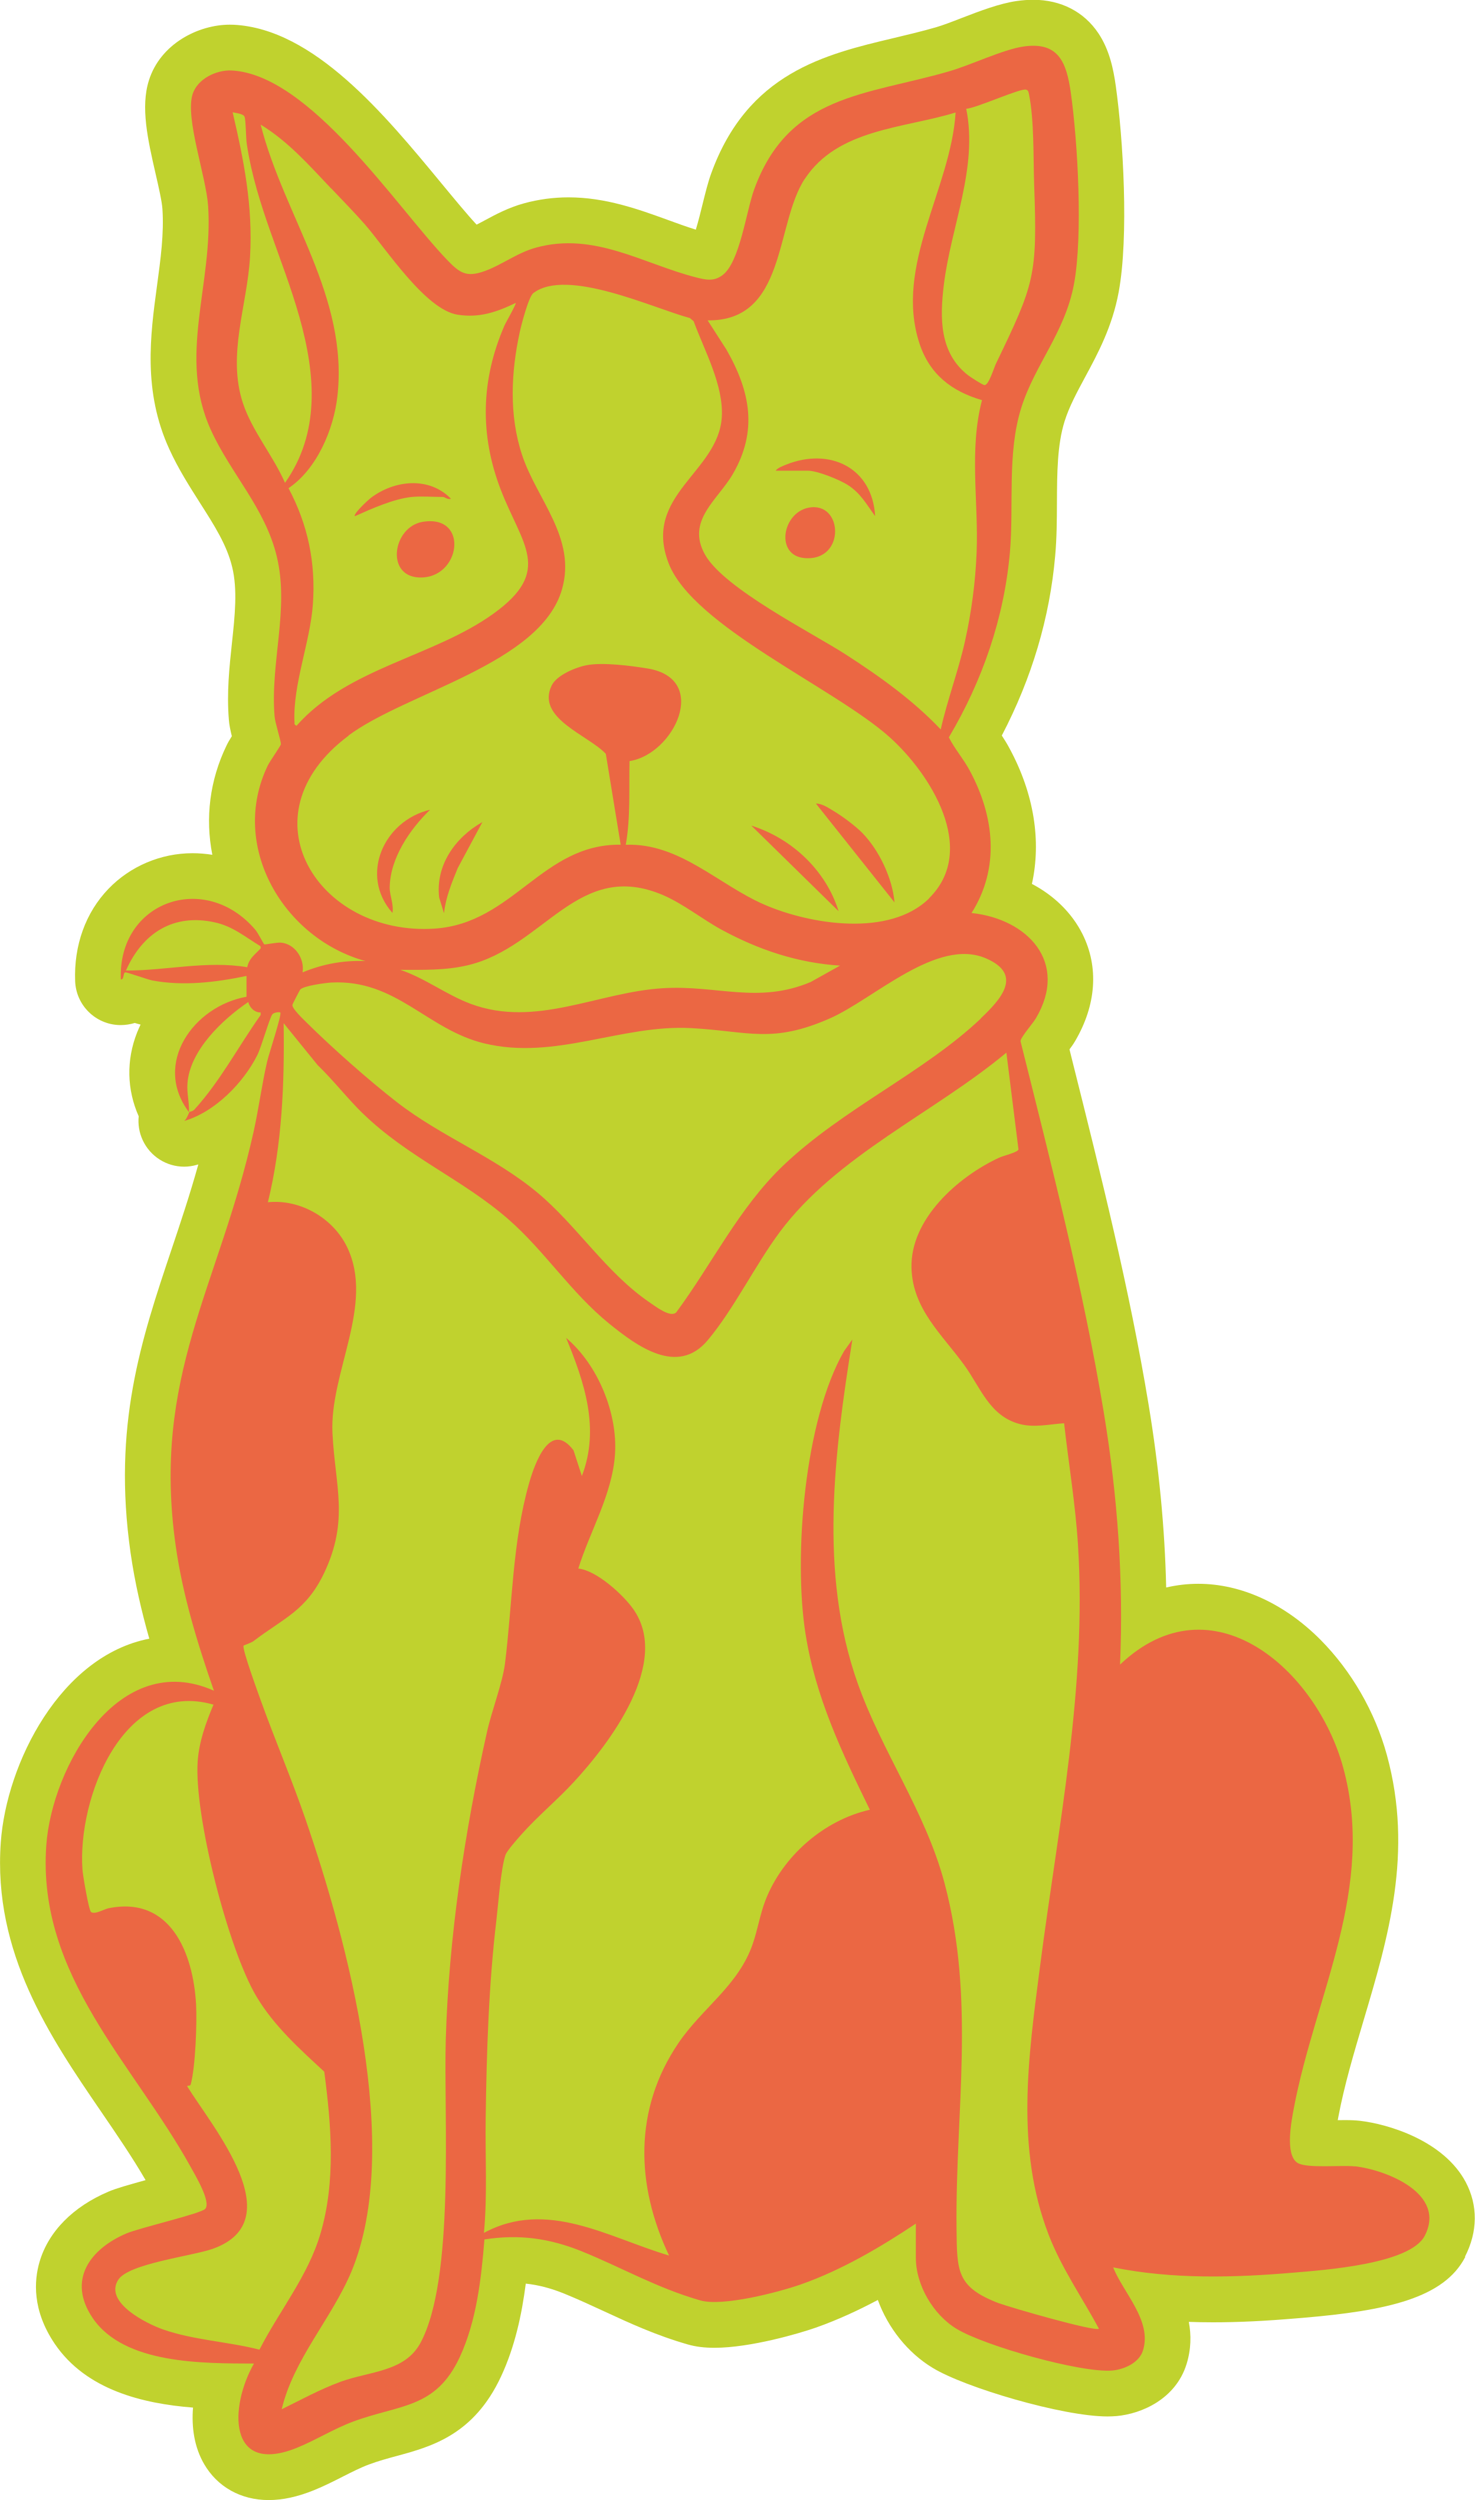 <?xml version="1.0" encoding="UTF-8"?>
<svg id="Capa_2" data-name="Capa 2" xmlns="http://www.w3.org/2000/svg" viewBox="0 0 203.33 344.46">
  <defs>
    <style>
      .cls-1 {
        fill: #c0d22e;
      }

      .cls-2 {
        fill: #eb6743;
      }
    </style>
  </defs>
  <g id="Capa_1-2" data-name="Capa 1">
    <g>
      <path class="cls-1" d="M201.99,310.95c-2.93,5.68-10.78,7.42-22.48,8.4l-.62.05c-4.44.38-8.14.56-11.66.56-1.14,0-2.26-.02-3.35-.06.34,1.79.33,3.76-.32,5.84-1.49,4.76-6.14,6.83-9.67,7.14-.01,0-.02,0-.04,0-.37.03-.77.05-1.18.05-6.2,0-19.64-3.98-24.08-6.68-3.47-2.09-6.18-5.53-7.58-9.37-2.63,1.4-5.51,2.74-8.51,3.8-2.21.78-9.02,2.79-14.01,2.79-1.4,0-2.62-.15-3.71-.47-4.38-1.26-8.01-2.94-11.51-4.56-1.85-.85-3.59-1.66-5.46-2.42-1.87-.76-3.6-1.21-5.33-1.39-.55,4.24-1.49,8.68-3.41,12.79-3.75,8.06-9.62,9.66-14.32,10.94-1.33.36-2.59.7-3.9,1.19-1.13.42-2.31,1.02-3.56,1.65-1.26.64-2.56,1.3-4.01,1.89-2.25.91-4.3,1.36-6.24,1.36-3.83,0-7.07-1.81-8.9-4.96-1.37-2.36-1.75-5.09-1.53-7.78-6.93-.55-14.74-2.42-19.07-8.8-3.12-4.62-2.85-8.7-2.08-11.31,1.23-4.15,4.61-7.58,9.53-9.66,1.04-.44,2.56-.87,5.08-1.57-1.82-3.14-3.94-6.23-6.16-9.48-6.98-10.21-14.9-21.79-13.8-37.07.78-10.91,8.23-25.67,20.47-28.05-1.06-3.73-1.99-7.71-2.58-11.82-2.5-17.54,1.46-29.33,5.65-41.82,1.26-3.75,2.54-7.58,3.69-11.7-.07.02-.14.04-.22.06-.58.17-1.16.25-1.74.25-2.4,0-4.67-1.39-5.72-3.68-.48-1.05-.65-2.17-.54-3.26-1.63-3.67-1.73-7.73-.22-11.55.15-.37.31-.73.48-1.09-.25-.06-.51-.13-.8-.22-.64.19-1.29.29-1.92.29-.06,0-.14,0-.2,0-3.3-.1-5.97-2.73-6.1-6.04-.19-4.92,1.43-9.45,4.59-12.73,3-3.12,7.22-4.91,11.59-4.91.93,0,1.84.08,2.73.22-1-5.09-.35-10.28,1.95-15.04.19-.4.42-.8.74-1.3-.21-.86-.36-1.56-.41-2.26-.31-3.76.07-7.25.43-10.63.4-3.75.78-7.29.03-10.4-.73-3.04-2.45-5.73-4.44-8.85-1.46-2.3-2.98-4.67-4.23-7.41-3.66-7.99-2.62-15.69-1.7-22.48.5-3.7.98-7.19.75-10.62-.07-1.04-.53-3.06-.94-4.84-1.08-4.72-2.09-9.18-.92-12.87,1.58-5.03,6.8-7.67,11.14-7.67.19,0,.37,0,.55.01,11.06.56,20.79,12.35,28.61,21.82,1.79,2.16,3.48,4.22,4.87,5.72.38-.19.77-.4,1.18-.62,1.43-.77,3.21-1.73,5.37-2.32,1.97-.54,4.04-.82,6.12-.82,5.12,0,9.66,1.65,13.66,3.1,1.34.49,2.63.96,3.89,1.35.36-1.17.71-2.61.94-3.55.38-1.52.73-2.96,1.17-4.17,5.03-13.9,15.71-16.43,25.14-18.67,1.93-.46,3.91-.93,5.85-1.49.94-.27,2.27-.78,3.55-1.28,2.55-.98,5.18-1.99,7.58-2.34.79-.11,1.55-.17,2.27-.17,3.83,0,7.03,1.65,9.02,4.65,1.51,2.28,2.05,4.92,2.37,7.21,1.02,7.2,1.82,20.78.4,28.42-.88,4.76-2.88,8.48-4.65,11.75-1.12,2.08-2.18,4.05-2.8,6.03-1.02,3.24-1.04,7.11-1.06,11.2-.01,2.39-.02,4.85-.24,7.33-.75,8.55-3.22,16.86-7.36,24.78.36.55.74,1.15,1.09,1.82,3.35,6.21,4.37,12.7,3.06,18.62,3.07,1.62,5.5,3.99,6.96,6.89,2.29,4.56,1.92,9.82-1.03,14.81,0,0-.01.02-.02.03-.21.36-.46.71-.73,1.07.14.56.28,1.12.42,1.69,3.87,15.43,7.87,31.39,10.49,47.28,1.43,8.67,2.23,16.98,2.42,25.17,1.46-.34,2.94-.51,4.43-.51,5.91,0,11.89,2.74,16.84,7.71,4.27,4.3,7.52,9.93,9.15,15.87,3.68,13.43.17,25.22-3.22,36.61-1.35,4.55-2.63,8.85-3.46,13.22,0,0-.07.36-.09.49.33,0,.65-.01.95-.01.86,0,1.49.03,2.06.09,4.02.46,11.59,2.76,14.62,8.43,1.71,3.21,1.68,6.87-.09,10.29Z"/>
      <path class="cls-2" d="M186.76,298.48c-1.86-.21-6.66.32-7.92-.5-1.72-1.14-.82-5.72-.49-7.49,2.98-15.76,11.35-30.35,6.8-47-3.69-13.43-18.07-26.18-30.75-14.15.5-11.65-.34-23.2-2.24-34.73-2.83-17.11-7.28-34.33-11.48-51.15-.03-.49,1.67-2.42,2.11-3.15,4.57-7.71-1.12-13.7-8.86-14.52,3.94-6.24,3.14-13.34-.25-19.62-.86-1.61-2.06-2.96-2.88-4.58,4.63-7.8,7.62-16.44,8.42-25.53.56-6.52-.41-13.58,1.56-19.87,1.86-5.94,6.03-10.39,7.27-17.05,1.24-6.66.53-19.52-.44-26.38-.59-4.14-1.67-7.06-6.53-6.35-2.82.41-7.28,2.57-10.29,3.43-11.38,3.3-22.08,3.15-26.83,16.27-1.08,2.95-1.98,10.02-4.35,11.79-1.22.92-2.3.66-3.69.31-7.28-1.87-13.99-6.29-22.01-4.1-2.61.71-4.69,2.37-7.1,3.24-2.57.93-3.48.22-5.25-1.62-6.94-7.27-18.84-25.47-29.63-26.02-2.11-.1-4.72,1.16-5.38,3.27-1.05,3.3,1.86,11.29,2.14,15.39.72,10.82-4.26,20.75.4,30.91,2.74,6,7.48,10.75,9.07,17.41,1.74,7.27-.92,14.55-.31,21.99.07.93.91,3.45.87,3.86-.02.22-1.53,2.36-1.8,2.92-5.38,11.11,2.17,23.85,13.46,26.95-3.02-.12-5.87.4-8.67,1.56.3-1.9-1.05-3.94-3.01-4.1-.57-.04-2.17.3-2.27.24-.1-.06-.84-1.55-1.24-2.02-6.96-8.15-18.96-3.86-18.53,6.85.5.02.26-.91.62-.97.21-.04,3.01.97,3.7,1.11,4.31.81,8.77.26,13-.62v2.87c-7.22,1.27-13,9.17-7.93,15.9h.06c-.1.12-.38.99-.72,1.21,4.2-1.21,8.15-5.22,10.08-9.07.56-1.11,1.7-5.16,2.08-5.63.22-.26.99-.34,1.09-.24.25.24-1.61,5.82-1.81,6.74-.74,3.2-1.16,6.48-1.87,9.68-4.76,21.36-14.08,33.62-10.73,57.12.97,6.81,3.01,13.44,5.26,19.9-13.09-5.84-22.33,10.41-23.11,21.31-1.28,17.97,12.06,30.1,19.93,44.35.59,1.08,2.83,4.79,1.98,5.73-.58.65-9.02,2.61-10.83,3.37-5.04,2.14-8.23,6.43-4.69,11.66,4.35,6.43,15.35,6.25,22.24,6.28-3.41,5.96-3.63,15.48,5.94,11.6,2.59-1.05,5.01-2.59,7.72-3.6,6.46-2.4,11.38-1.74,14.71-8.89,2.31-4.98,2.96-10.78,3.4-16.21,4.78-.74,8.96-.16,13.4,1.63,5.66,2.3,10.27,5.01,16.35,6.77,3.07.88,10.75-1.11,13.89-2.21,5.6-1.97,10.92-5.1,15.83-8.37v4.7c0,3.8,2.42,7.87,5.62,9.8,3.83,2.33,17.13,6.1,21.46,5.74,1.64-.15,3.7-1.06,4.23-2.76,1.28-4.1-2.71-7.94-4.11-11.45,8.15,1.65,16.64,1.43,24.91.72,4.12-.35,16.02-1.16,18.04-5.07,3.01-5.82-5.29-9.08-9.64-9.58h0ZM35.93,139.85c-3.07,4.32-5.56,9.1-9.14,13.03-.24.26-.69.29-.74.34v.02-.02c.06-1.38-.31-2.53-.21-3.94.32-4.55,4.82-8.81,8.39-11.23.16.77.88,1.47,1.7,1.44v.35h0ZM35.75,130.86c-.75.78-1.41,1.22-1.67,2.4-5.57-.94-11.14.47-16.72.46,2.29-5.17,6.56-7.92,12.29-6.63,2.45.54,4.17,2.01,6.25,3.27.1.37.01.31-.16.5ZM141.46,12.36c.31.09.32.34.38.59.74,3.65.59,8.71.72,12.53.46,12.57.03,13.64-5.25,24.59-.3.6-.99,2.99-1.59,2.99-.24,0-1.95-1.11-2.27-1.36-3.96-3.08-3.9-7.9-3.34-12.46.97-8.02,4.73-16.1,3.09-24.23l-.03-.02c1.37-.06,7.5-2.87,8.28-2.64ZM110.93,24.67c4.54-6.94,13.65-6.97,20.8-9.17v-.02.02c-.65,10.51-8.5,21.1-4.98,31.82,1.39,4.24,4.42,6.59,8.62,7.81-1.8,6.88-.47,13.94-.74,20.93-.16,4.13-.72,8.33-1.62,12.35-.9,4.03-2.42,8.02-3.33,12.09-3.83-4.04-8.39-7.29-13.05-10.3-4.66-3.01-16.8-9.09-19.44-13.78-2.64-4.69,1.74-7.52,3.82-11.09,3.48-5.96,2.42-11.41-.87-17.16l-2.59-4.03c10.89.13,9.27-13.21,13.38-19.49h0ZM39.29,66.53c-1.61-3.71-4.51-7.1-5.79-10.95-2.23-6.69.59-13.47.97-20.24.4-6.93-.84-13.19-2.4-19.87.46.12,1.5.18,1.65.64.19.58.16,2.89.31,3.79,1.25,8.33,5,15.79,7.25,23.8,2.26,8.02,2.83,15.99-1.99,22.82v.02h0ZM40.59,99.42c-.21-5.19,2.17-10.96,2.54-16.15.41-5.72-.68-10.98-3.36-16.01,3.89-2.61,6.22-8.06,6.74-12.65,1.55-13.78-7.35-24.78-10.58-37.44,3.79,2.3,6.71,5.63,9.73,8.81h.02c1.53,1.62,3.12,3.23,4.6,4.91,2.96,3.4,8.37,11.78,12.81,12.47,3.01.47,5.38-.37,8-1.62.12.12-1.39,2.73-1.56,3.14-3.24,7.47-3.42,15.03-.49,22.62,2.93,7.59,7.21,11.13-1.02,17.05-8.29,5.97-20.06,7.43-27.15,15.45-.4-.24-.25-.32-.26-.59h0ZM48.02,101.35c8.02-5.97,26.49-9.86,29.45-20.15,2.03-7.08-3.49-12.4-5.51-18.54-1.8-5.47-1.52-11.34-.31-16.91.22-1.02,1.22-4.86,1.86-5.36,4.63-3.55,16.54,2.08,21.59,3.43l.52.44c1.48,4.05,4.14,8.77,3.88,13.21-.47,7.62-10.94,10.72-7.34,20.11,3.35,8.73,22.86,17.17,30.46,23.97,5.62,5.03,12.25,15.49,5.46,22.2v.03c-5.46,5.36-16.38,3.61-22.73.85-6.35-2.76-11.68-8.52-19.09-8.24.68-3.8.43-7.68.52-11.53,6.12-.93,11.14-11.35,2.48-12.76-2.26-.37-6.12-.87-8.34-.46-1.52.28-4.19,1.37-4.88,2.82-2.17,4.51,5.1,6.84,7.47,9.4l2.05,12.52c-10.8-.15-14.8,10.83-25.63,11.56-16.07,1.08-26.65-15.58-11.88-26.58h0ZM115.84,133.01v.02h-.02l-4.07,2.27c-7.25,3.05-12.91.4-20.34.85-8.99.54-17.5,5.49-26.49,2.17-3.37-1.25-6.32-3.55-9.74-4.7,3.09,0,6.18.1,9.26-.62,10.61-2.48,15.24-14.73,27.02-9.65,2.76,1.2,5.36,3.3,8.02,4.75,5.11,2.77,10.51,4.58,16.35,4.94h.02s0-.02,0-.02ZM41.37,136.36c.41-.54,3.49-.94,4.31-.99,8.93-.46,13.16,6.44,21.02,8.37,9.83,2.4,18.91-2.61,28.57-2.09,7.97.43,11.12,2.18,19.13-1.34,6.07-2.67,14.75-11.19,21.52-8.27,5.17,2.23,2.05,5.64-.71,8.26v.03c-7.89,7.47-19.01,12.4-27.27,20.28-6.07,5.81-9.76,13.49-14.71,20.19-.79.82-2.85-.8-3.7-1.37-6-4.1-9.97-10.55-15.45-15.12-5.97-4.97-13.24-7.71-19.34-12.44-3.9-3.02-9.04-7.58-12.54-11.05-.41-.41-1.96-1.87-1.89-2.37.01-.12.99-1.99,1.06-2.08h0ZM35.77,323.73c-4.38-1.12-9.04-1.3-13.33-2.8-2.29-.81-8.15-3.74-6.13-6.84,1.44-2.24,10.25-3.26,13.06-4.27,10.83-3.89-.04-16.7-3.55-22.35-.07-.19.41-.02.47-.28.65-2.36.88-8.51.74-11.04-.4-7.1-3.54-14.96-12.06-13.24-.63.13-1.87.9-2.42.52-.31-.22-1.13-5.07-1.18-5.81-.72-9.8,5.57-26.35,18.06-22.76-1.05,2.49-1.99,5.09-2.18,7.81-.52,7.44,4.22,25.88,8.09,32.38,2.42,4.07,5.94,7.22,9.36,10.38.97,7.38,1.61,15.11-.53,22.33-1.72,5.84-5.66,10.61-8.4,15.96h0ZM137.73,317.35c-5.87-2.25-5.81-4.39-5.87-10.33-.18-16.18,2.65-31.42-1.67-47.62-2.62-9.82-8.62-18.04-11.97-27.52-5.37-15.18-3.2-31.76-.72-47.33l-1.15,1.61c-5.45,9.46-6.99,28.26-5.31,38.93,1.37,8.73,5.04,16.42,8.87,24.25-6.34,1.43-12.03,6.4-14.39,12.47-.75,1.95-1.07,4.03-1.74,5.97-1.96,5.78-6.99,8.86-10.3,13.77-6.13,9.08-5.85,19.52-1.25,29.21-8.36-2.47-16.8-7.83-25.52-3.12.49-5.22.16-10.53.24-15.79.13-9.11.41-18.34,1.49-27.4.26-2.23.6-6.97,1.24-8.88.21-.6,1.69-2.25,2.21-2.84,2.21-2.49,4.95-4.75,7.22-7.22,4.94-5.35,13.41-16.47,8.17-23.84-1.41-1.99-5.08-5.32-7.56-5.56,1.61-5.17,4.69-10.21,5.06-15.77.37-5.56-2.3-12.26-6.74-16.01,2.52,6.1,4.69,12.5,2.17,19.03l-1.15-3.54c-3.21-4.23-5.35,1.81-6.13,4.55-2.3,8.09-2.29,16.63-3.32,24.85-.34,2.64-1.83,6.52-2.46,9.33-3.09,13.75-5.29,28.35-5.7,42.45-.31,10.6,1.29,32.94-3.49,41.8-2.17,4.01-7,3.89-11.01,5.35-2.81,1.03-5.45,2.48-8.12,3.79,1.67-6.96,6.85-12.43,9.6-18.94,7.12-17-.5-45.52-6.35-62.45-1.89-5.48-4.17-10.82-6.13-16.26-.35-.99-2.62-7.16-2.37-7.56.04-.06,1.06-.38,1.4-.65,4.14-3.15,7.22-4.16,9.69-9.33,3.49-7.34,1.52-11.98,1.16-19.31-.4-8.36,5.84-17.69,2.02-25.62-1.95-4.03-6.49-6.63-10.92-6.18,1.97-8.05,2.29-16.4,2.17-24.67l4.69,5.78c2.18,2.1,4.07,4.55,6.22,6.66l-.02-.03c6.3,6.12,13.83,9.12,20.14,14.65,4.97,4.35,8.59,10.07,13.84,14.33,3.88,3.14,9.45,7.24,13.59,2.29,3.6-4.29,6.52-10.31,9.92-14.89,7.85-10.55,21.29-16.43,31.25-24.73l1.67,13.34c-.12.41-2.14.87-2.71,1.15-5.62,2.62-12.22,8.42-12.04,15.17.15,5.68,4.22,9.17,7.27,13.38,2.27,3.12,3.51,7.09,7.74,8.15,1.95.49,4.07,0,6.03-.13.62,5.57,1.56,11.14,1.91,16.74,1.25,19.71-2.76,38.91-5.26,58.31-1.59,12.32-3.38,24.85,1.22,36.76,1.77,4.59,4.61,8.64,6.93,12.94-.56.44-12.2-2.92-13.72-3.49h.01Z"/>
      <path class="cls-2" d="M118.89,114.78c2.31,2.38,4.14,6.24,4.42,9.55l-10.83-13.61c.75-.06,1.75.6,2.39.99,1.21.71,3.07,2.1,4.03,3.08v-.02h0Z"/>
      <path class="cls-2" d="M115.6,125.54l-12.03-11.79c5.6,1.76,10.29,6.18,12.03,11.79Z"/>
      <path class="cls-2" d="M59.28,111.57c-2.79,2.7-5.51,6.68-5.56,10.72,0,1.16.59,2.31.38,3.49-4.6-5.2-1.18-12.72,5.17-14.21Z"/>
      <path class="cls-2" d="M61.19,125.77l-.65-2.11c-.53-4.45,2.23-8.3,5.96-10.4l-3.4,6.34c-.82,2.01-1.65,4.01-1.89,6.18h-.02Z"/>
      <path class="cls-2" d="M111.45,69.95c4.81-.94,5.16,7.43-.54,6.94-4.07-.35-3.09-6.22.54-6.94Z"/>
      <path class="cls-2" d="M106.94,64.85c.19-.37,1.06-.68,1.44-.84,6-2.39,11.87.4,12.26,7.1-1.21-1.65-1.99-3.14-3.77-4.29-1.15-.73-4.2-1.97-5.5-1.97h-4.45.02Z"/>
      <path class="cls-2" d="M58.25,71.9c6.52-1.09,5.28,7.96-.53,7.66-4.61-.25-3.54-6.97.53-7.66Z"/>
      <path class="cls-2" d="M56.75,68.47c-2.49.26-5.53,1.62-7.83,2.65-.28-.3,1.87-2.27,2.18-2.51,3.29-2.49,8.06-2.98,11.06.1-.4.18-.9-.24-1.07-.24-1.35,0-3.04-.13-4.33,0h0s0-.01,0-.01Z"/>
    </g>
  </g>
</svg>
